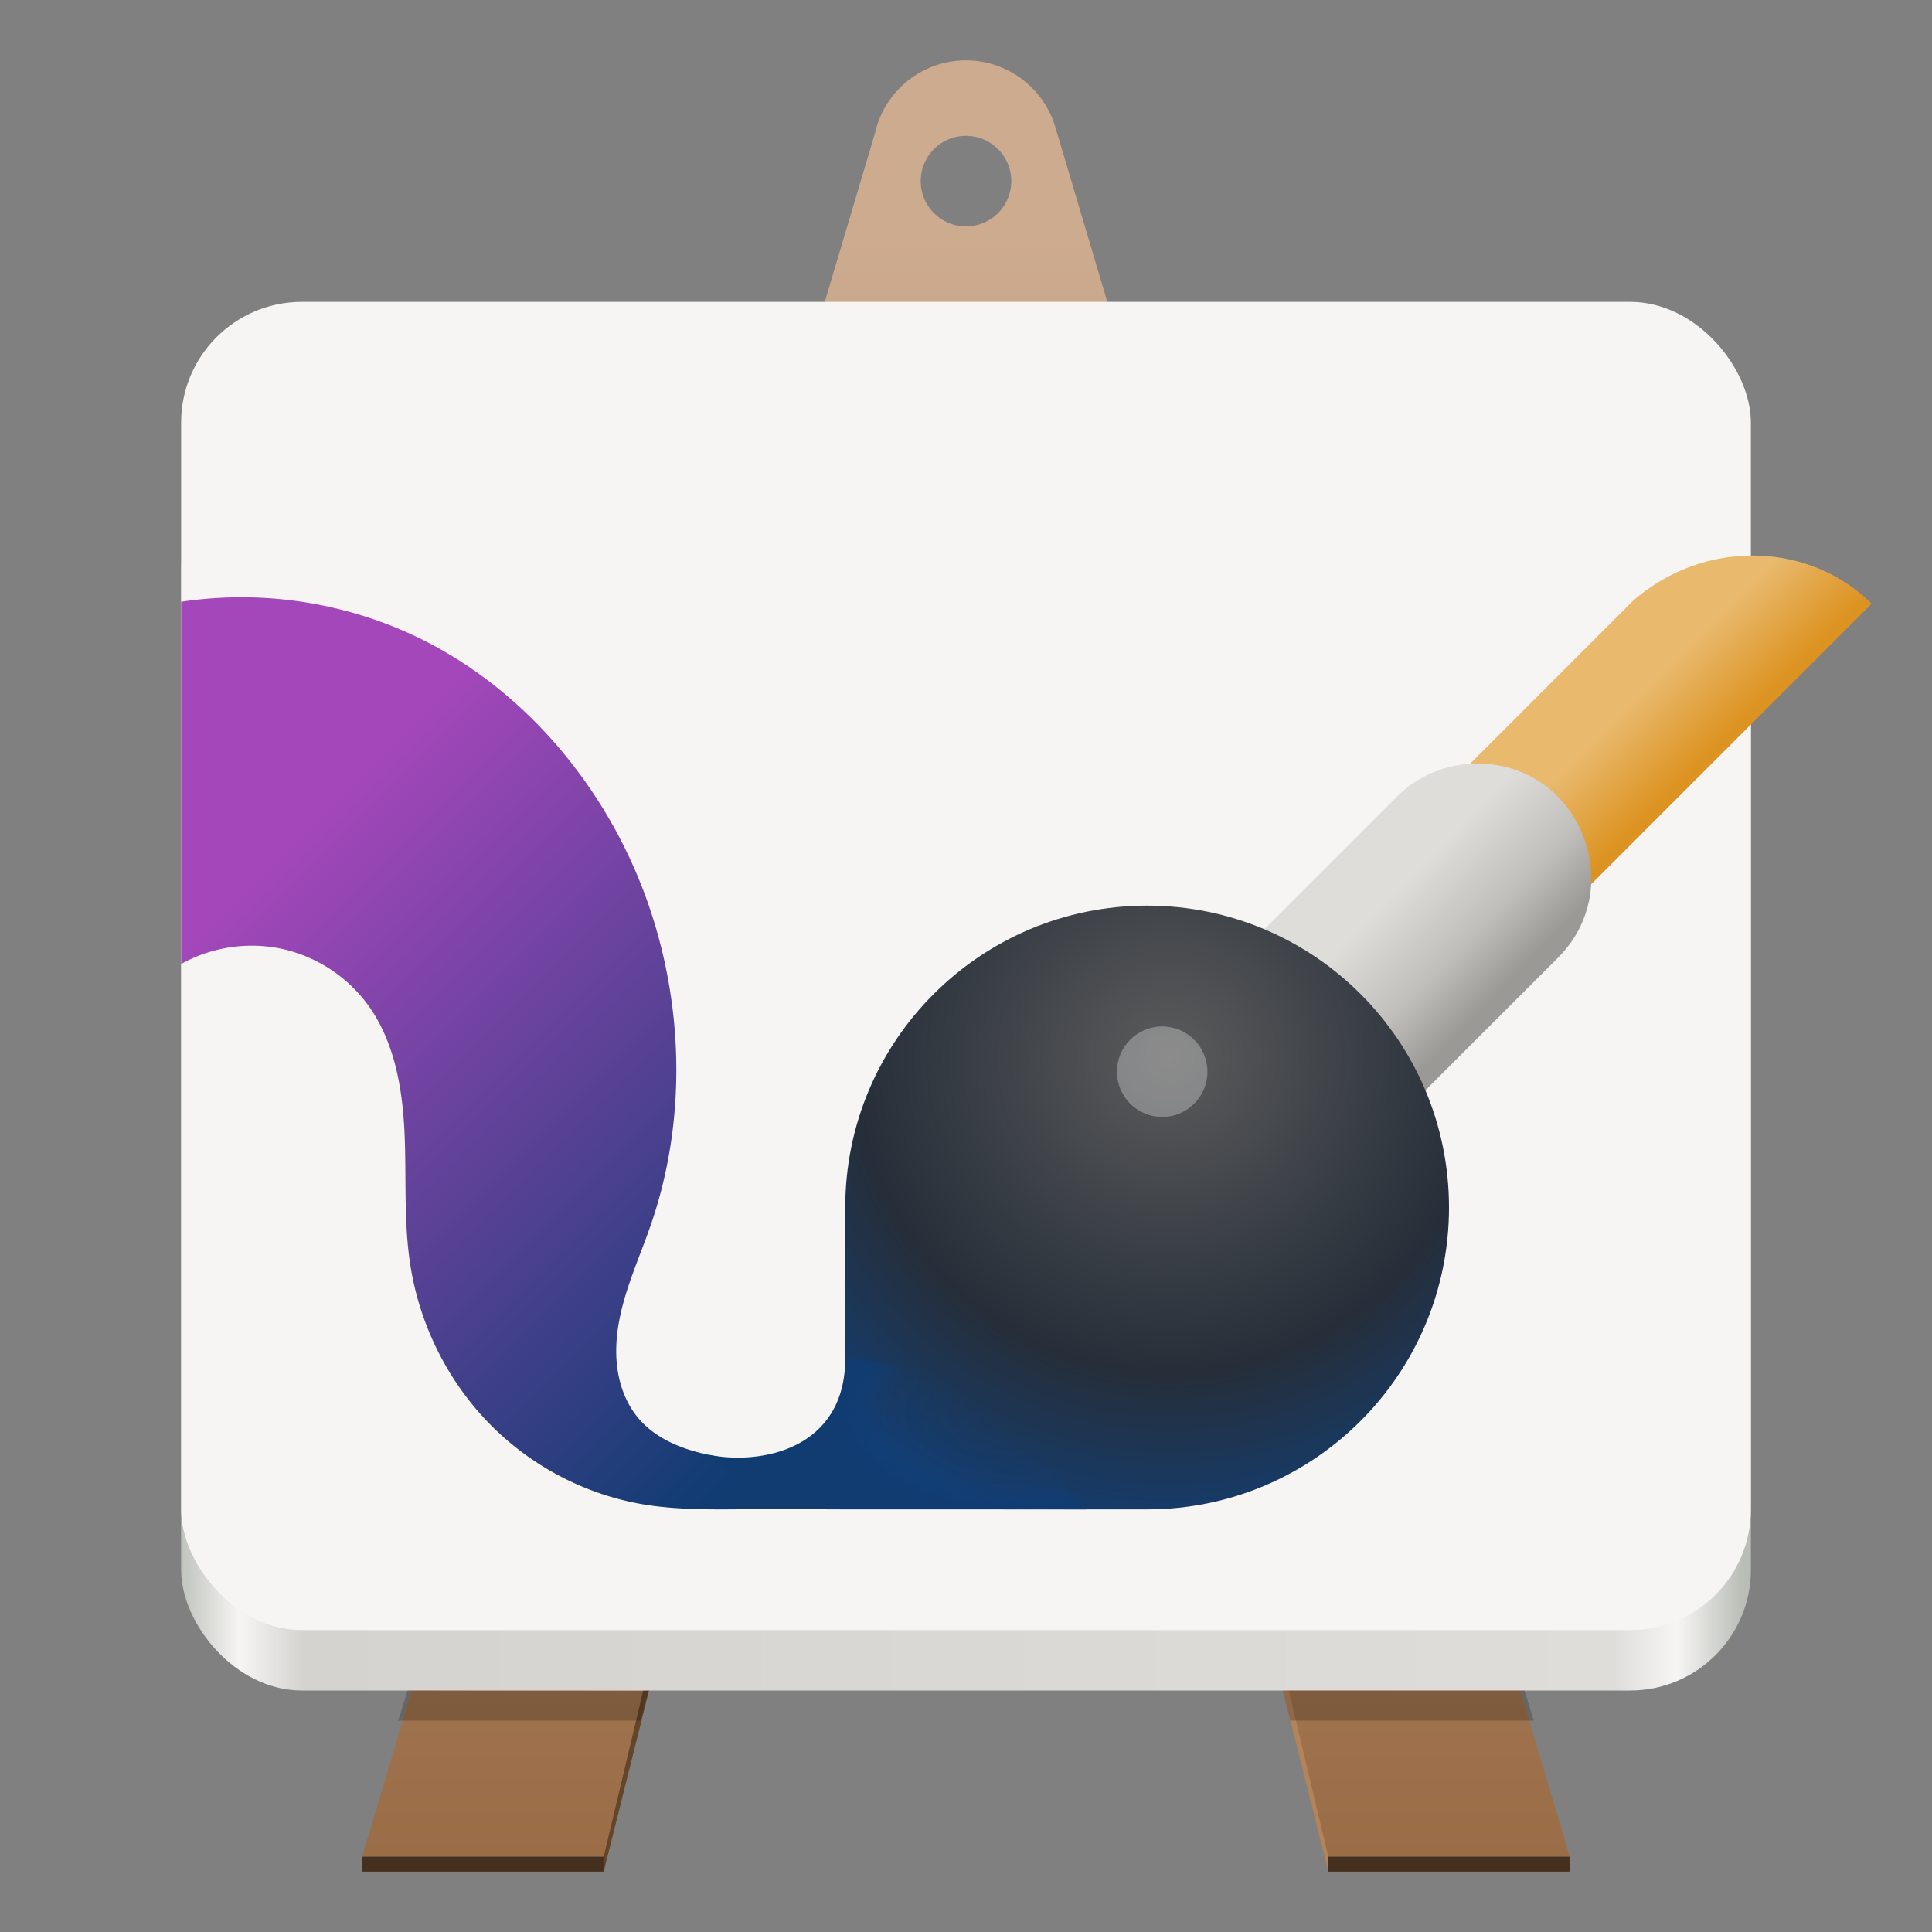 <svg xmlns="http://www.w3.org/2000/svg" xmlns:xlink="http://www.w3.org/1999/xlink" width="128" height="128" version="1.0"><rect width="100%" height="100%" fill="#808080" stroke="none"/><defs><linearGradient id="k"><stop offset="0" stop-color="#cdab8f"/><stop offset="1" stop-color="#986a44"/></linearGradient><linearGradient id="d"><stop offset="0" stop-color="#26a269"/><stop offset=".254" stop-color="#e01b24"/><stop offset=".531" stop-color="#f5c211" stop-opacity=".223"/><stop offset=".843" stop-color="#11417c" stop-opacity="0"/><stop offset="1" stop-color="#103c72" stop-opacity="0"/></linearGradient><linearGradient id="e"><stop offset="0" stop-color="#113f78" stop-opacity="0"/><stop offset=".786" stop-color="#113f78" stop-opacity=".106"/><stop offset="1" stop-color="#103c72"/></linearGradient><linearGradient id="a"><stop offset="0" stop-color="#d5d3cf"/><stop offset="1" stop-color="#f6f5f4"/></linearGradient><linearGradient id="b"><stop offset="0" stop-color="#d5d3cf"/><stop offset="1" stop-color="#949390"/></linearGradient><linearGradient id="c"><stop offset="0" stop-color="#9a9996"/><stop offset="1" stop-color="#77767b"/></linearGradient><linearGradient id="h"><stop offset="0" stop-color="#e9b96e"/><stop offset="1" stop-color="#dc9321"/></linearGradient><linearGradient id="g"><stop offset="0" stop-color="#9a9996"/><stop offset=".416" stop-color="#c0bfbc"/><stop offset="1" stop-color="#deddda"/></linearGradient><linearGradient id="i"><stop offset="0" stop-color="#babdb6"/><stop offset=".042" stop-color="#f6f5f4"/><stop offset=".083" stop-color="#d5d3cf"/><stop offset=".917" stop-color="#deddda"/><stop offset=".958" stop-color="#f6f5f4"/><stop offset="1" stop-color="#babdb6"/></linearGradient><linearGradient id="f"><stop offset="0" stop-color="#5b5b5b"/><stop offset=".634" stop-color="#262e39"/><stop offset="1" stop-color="#113f78"/></linearGradient><linearGradient id="j"><stop offset="0" stop-color="#a347ba"/><stop offset="1" stop-color="#103c72"/></linearGradient><radialGradient xlink:href="#e" id="r" gradientUnits="userSpaceOnUse" gradientTransform="matrix(1.001 -.008 .005 .57 -175.034 212.405)" cx="67.567" cy="250.281" fx="67.567" fy="250.281" r="11.077"/><radialGradient xlink:href="#f" id="p" gradientUnits="userSpaceOnUse" gradientTransform="matrix(-.823 0 0 .823 275.328 145.506)" cx="450.948" cy="225.395" fx="450.948" fy="225.395" r="40"/><linearGradient xlink:href="#g" id="o" gradientUnits="userSpaceOnUse" x1="418.838" y1="227" x2="433.35" y2="212.868" gradientTransform="matrix(-.472 0 0 .472 109.055 234.558)"/><linearGradient xlink:href="#h" id="n" gradientUnits="userSpaceOnUse" x1="953.275" y1="350.856" x2="944.207" y2="359.924" gradientTransform="matrix(-.472 0 0 .472 392.013 134.58)"/><linearGradient xlink:href="#i" id="m" gradientUnits="userSpaceOnUse" gradientTransform="matrix(.25 0 0 .244 -173.812 311.142)" x1="48" y1="44" x2="464" y2="44"/><linearGradient xlink:href="#j" id="q" gradientUnits="userSpaceOnUse" x1="19.25" y1="44" x2="54.82" y2="79.57"/><linearGradient xlink:href="#k" id="l" x1="61.86" y1="183.5" x2="61.86" y2="295.549" gradientUnits="userSpaceOnUse"/></defs><g transform="translate(173.312 -260.946)"><path d="M-149.312 383.946v1h16v-1zm64 0v1h16v-1z" fill="#45301f"/><path d="M-85.312 384.946v-4l-24-96v4l24 96" fill="#b5835a" fill-rule="evenodd"/><path d="M-133.312 384.946v-4l24-96v4l-24 96" fill="#63452c" fill-rule="evenodd"/><path style="marker:none" d="M64.593 172a6.185 6.185 0 0 0-6.04 4.867l-.003-.004L24.593 291h16l24-101 24 101h16L70.6 176.717l-.006.008A6.185 6.185 0 0 0 64.593 172zm0 5a3 3 0 1 1 0 6 3 3 0 0 1 0-6z" fill="url(#l)" transform="translate(-173.905 92.946)"/><rect style="marker:none" width="104" height="82" x="-161.312" y="290.946" rx="8" ry="8" fill="url(#m)"/><rect ry="8" rx="8" y="280.946" x="-161.312" height="88" width="104" style="marker:none" fill="#f6f5f4"/><path d="M-49.312 300.946l-48.908 48.91a5.66 5.66 0 1 1-8.002-8.002l41.133-41.136c4.897-4.2 11.776-3.773 15.777.228z" style="line-height:normal;font-variant-ligatures:normal;font-variant-position:normal;font-variant-caps:normal;font-variant-numeric:normal;font-variant-alternates:normal;font-feature-settings:normal;text-indent:0;text-align:start;text-decoration-line:none;text-decoration-style:solid;text-decoration-color:#000;text-transform:none;text-orientation:mixed;white-space:normal;shape-padding:0;isolation:auto;mix-blend-mode:normal;solid-color:#000;solid-opacity:1" color="#000" font-weight="400" font-family="sans-serif" overflow="visible" fill="url(#n)"/><path d="M-75.443 311.534c6.773.003 10.114 8.237 5.256 12.958l-26.409 26.41a7.546 7.546 0 1 1-10.672-10.672l26.41-26.41a7.546 7.546 0 0 1 5.415-2.286z" style="line-height:normal;font-variant-ligatures:normal;font-variant-position:normal;font-variant-caps:normal;font-variant-numeric:normal;font-variant-alternates:normal;font-feature-settings:normal;text-indent:0;text-align:start;text-decoration-line:none;text-decoration-style:solid;text-decoration-color:#000;text-transform:none;text-orientation:mixed;white-space:normal;shape-padding:0;isolation:auto;mix-blend-mode:normal;solid-color:#000;solid-opacity:1" color="#000" font-weight="400" font-family="sans-serif" overflow="visible" fill="url(#o)"/><path d="M-97.312 320.946c11.045 0 20 8.954 20 20s-8.955 20-20 20h-20v-20c0-11.046 8.954-20 20-20z" style="marker:none" fill="url(#p)"/><ellipse transform="scale(-1)" cy="-331.949" cx="96.315" style="marker:none" rx="2.997" ry="2.997" color="#000" overflow="visible" opacity=".3" fill="#fff"/><path style="marker:none" d="M12 27.867v24a9.636 9.636 0 0 1 6.673-1.004 9.636 9.636 0 0 1 5.666 3.664c1.763 2.39 2.313 5.462 2.457 8.429.144 2.966-.067 5.96.395 8.894.629 4 2.54 7.794 5.41 10.65 2.87 2.857 6.687 4.753 10.703 5.27 2.61.337 5.255.202 7.887.212L56 88v-1.328V86a71.427 71.427 0 0 0-6.155-1.158c-1.343-.192-2.698-.348-3.999-.735-1.3-.387-2.56-1.027-3.46-2.042-.757-.854-1.226-1.94-1.43-3.063-.205-1.123-.152-2.282.05-3.405.404-2.247 1.39-4.339 2.13-6.498 2.397-6.988 2.17-14.797-.375-21.732-2.806-7.643-8.545-14.313-16.01-17.564A27.073 27.073 0 0 0 12 27.867z" transform="translate(-173.312 272.946)" fill="url(#q)"/><path style="marker:none" d="M-126.406 357.32l4.284 3.608 20.81.018-4.109-3.953c-4.084-3.93-9.023-6.047-11.891-6.047 0 6-5.562 7.1-9.094 6.375z" fill="url(#r)"/><g><path d="M-146.31 372.946l-.624 2h16.056l.522-1.973zm57.987 0l.5 2h16.133l-.623-2z" style="marker:none" opacity=".2"/></g></g></svg>